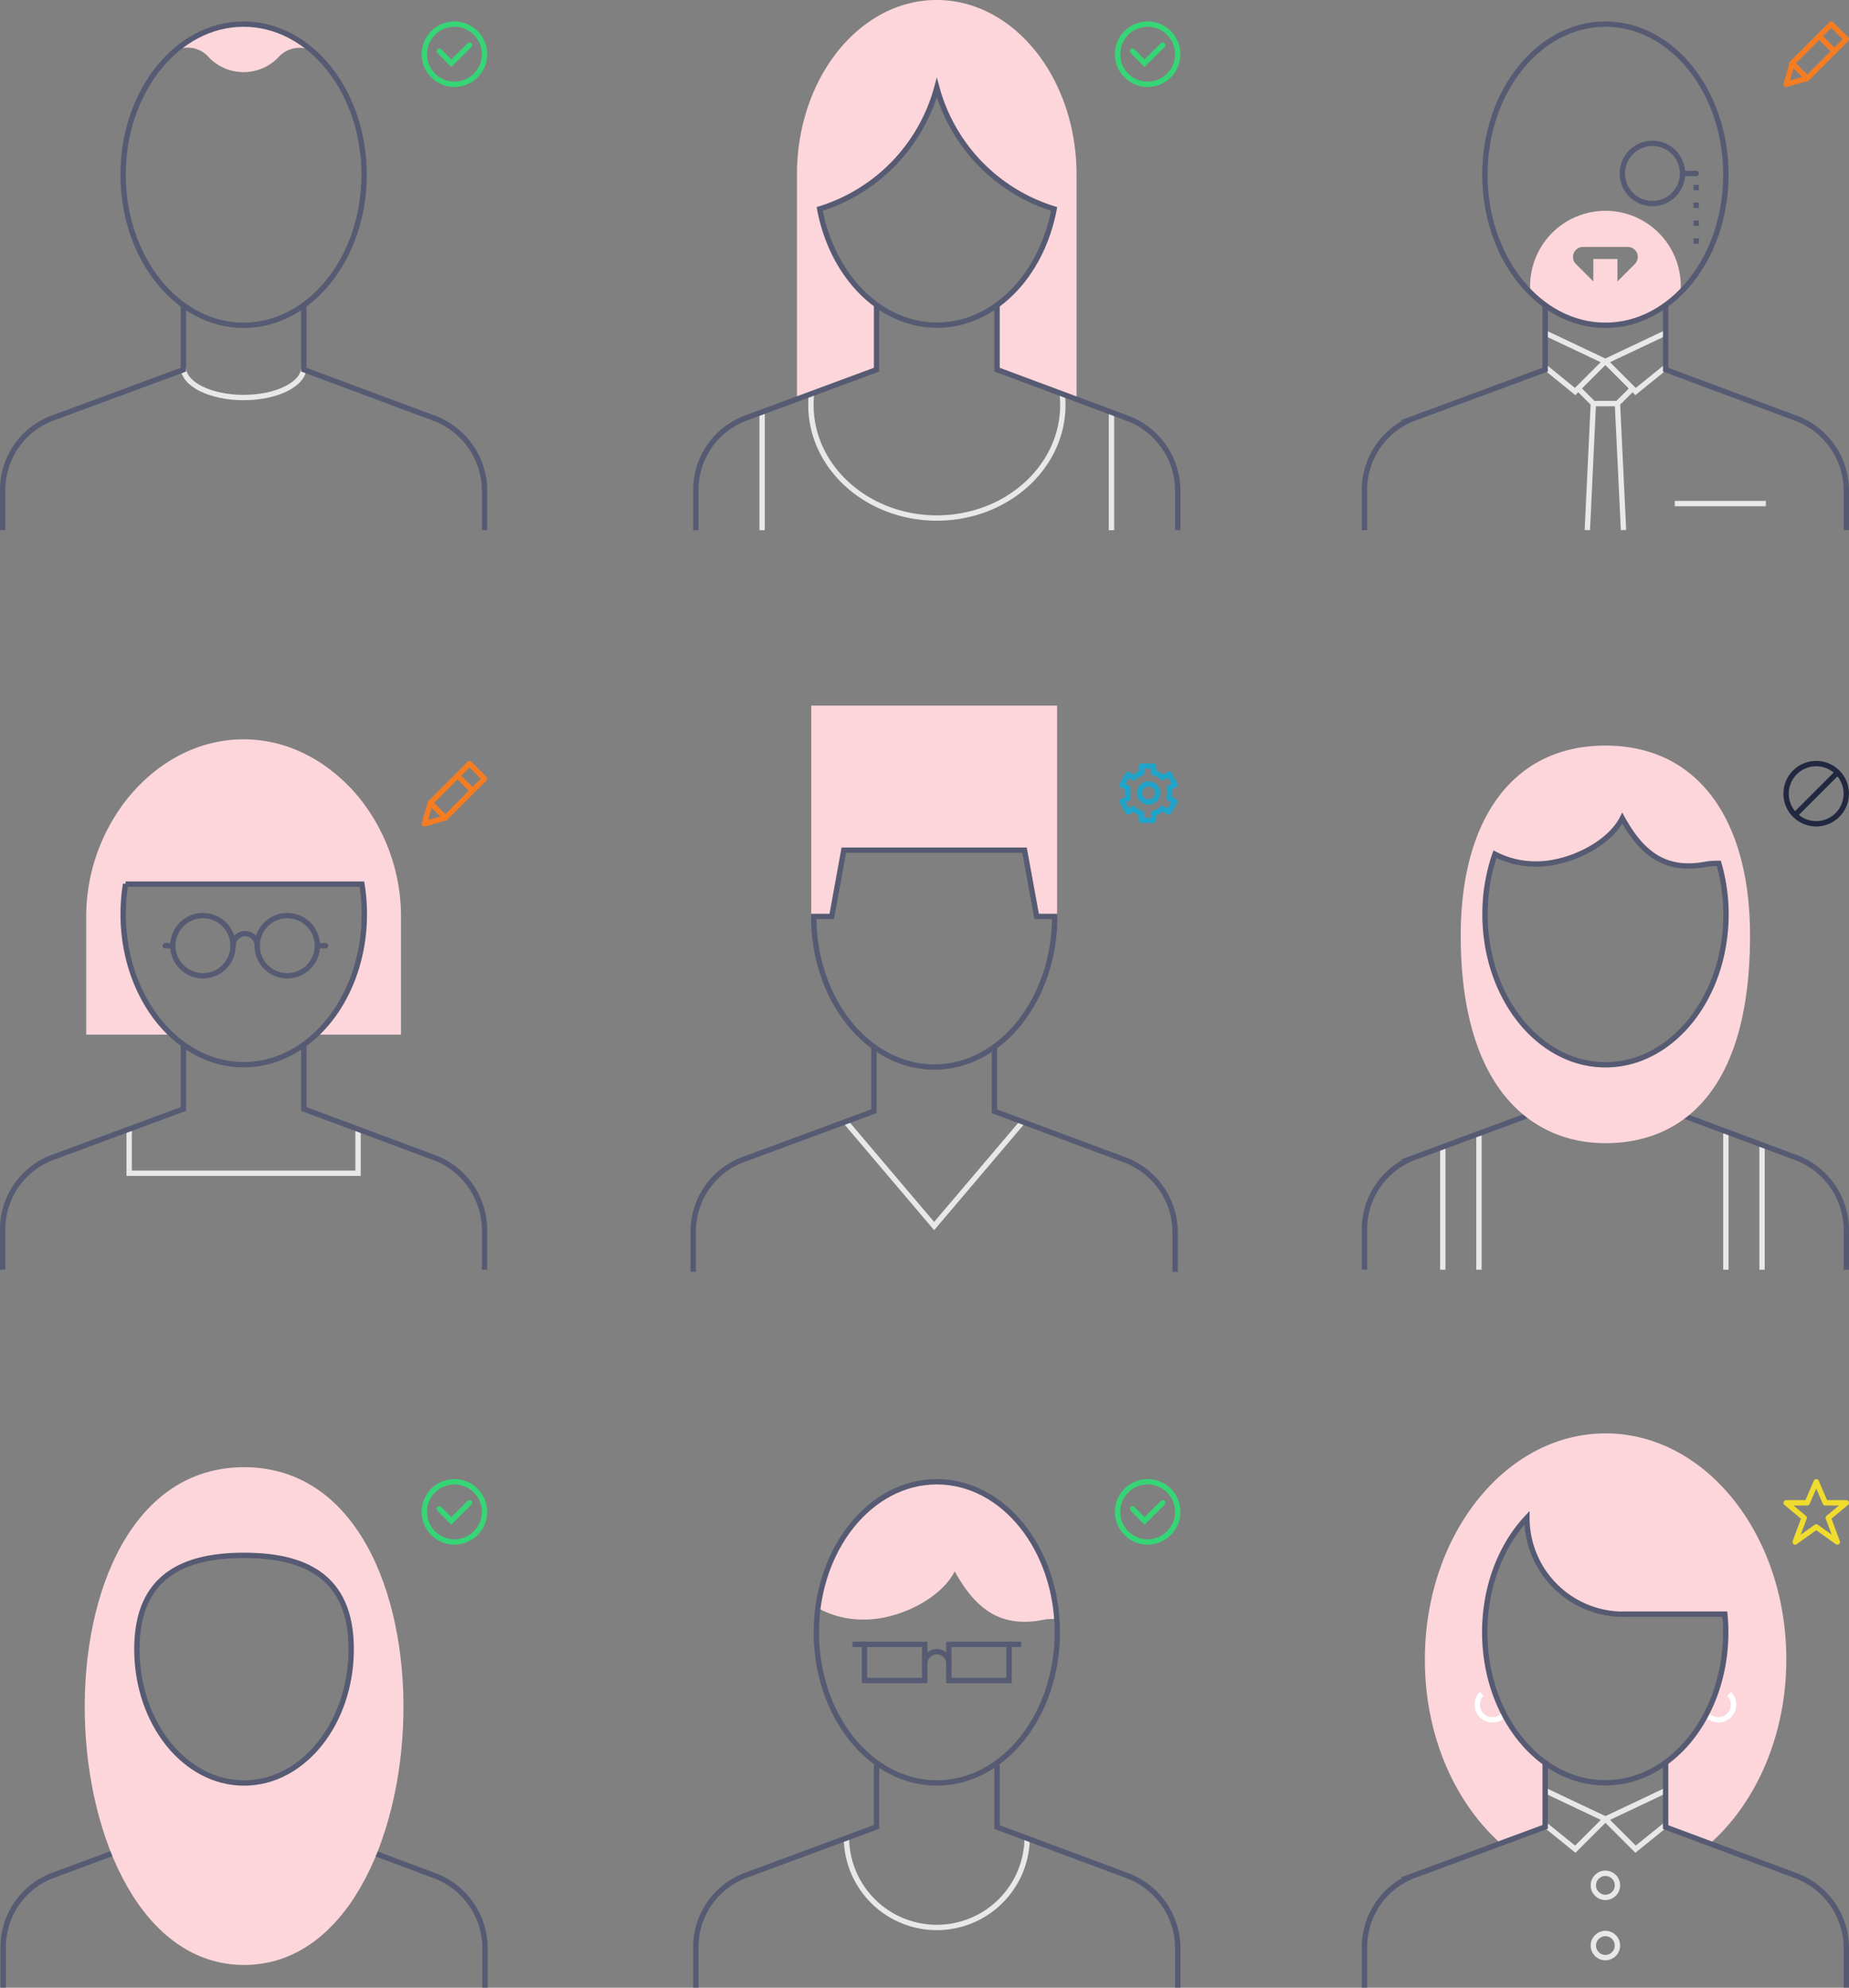 <svg id="Layer_1" data-name="Layer 1" xmlns="http://www.w3.org/2000/svg" xmlns:xlink="http://www.w3.org/1999/xlink" viewBox="0 0 345.12 371.02"><rect x="0" y="0" width="345.12" height="371.02" fill="#808080" stroke="none"/><defs><style>.cls-1,.cls-11,.cls-12,.cls-13,.cls-14,.cls-15,.cls-16,.cls-17,.cls-18,.cls-19,.cls-20,.cls-3,.cls-4,.cls-5,.cls-7{fill:none;}.cls-2{fill:#fcd6da;}.cls-19,.cls-20,.cls-3,.cls-7{stroke:#565b73;}.cls-11,.cls-12,.cls-14,.cls-19,.cls-20,.cls-3,.cls-4,.cls-5,.cls-7{stroke-miterlimit:10;}.cls-4{stroke:#fff;}.cls-5{stroke:#e8e8e8;}.cls-6{clip-path:url(#clip-path);}.cls-11,.cls-15,.cls-7{stroke-linecap:round;}.cls-8{clip-path:url(#clip-path-2);}.cls-9{clip-path:url(#clip-path-3);}.cls-10{clip-path:url(#clip-path-4);}.cls-11,.cls-12{stroke:#36d576;}.cls-13,.cls-14{stroke:#222840;}.cls-13,.cls-15,.cls-16,.cls-17,.cls-18{stroke-linejoin:round;}.cls-15,.cls-16{stroke:#f47c22;}.cls-17{stroke:#efdc2e;}.cls-18{stroke:#21a4c9;}.cls-19,.cls-20{stroke-linecap:square;}.cls-20{stroke-dasharray:0.02 3.31;}</style><clipPath id="clip-path"><path class="cls-1" d="M288.41,195.38V207l-24.32,9a14.32,14.32,0,0,0-9.41,13.46V237h89.94v-7.5A14.48,14.48,0,0,0,335.05,216l-24.16-9V195.38"/></clipPath><clipPath id="clip-path-2"><path class="cls-1" d="M163.61,57.34V69l-24.32,9a14.32,14.32,0,0,0-9.41,13.46v7.5h89.94v-7.5A14.48,14.48,0,0,0,210.26,78L186.1,69V57.34"/></clipPath><clipPath id="clip-path-3"><path class="cls-1" d="M34.23,195.38V207L9.91,216A14.32,14.32,0,0,0,.5,229.48V237H90.44v-7.5A14.48,14.48,0,0,0,80.87,216l-24.16-9V195.38"/></clipPath><clipPath id="clip-path-4"><path class="cls-1" d="M163.12,195.79v11.62l-24.32,9a14.32,14.32,0,0,0-9.41,13.46v7.5h89.94v-7.5a14.48,14.48,0,0,0-9.57-13.46l-24.16-9V195.79"/></clipPath></defs><title>people-profiles</title><path class="cls-2" d="M280.13,344.11l8.28-3.07V329.12h0.13c-6.79-4.84-11.38-14-11.38-24.43,0-8.55,3.06-16.2,7.87-21.35a18,18,0,0,0,18,18H322c0.11,1.11.17,2.23,0.17,3.37,0,10.47-4.59,19.6-11.38,24.43h0.14V341l8.27,3.09c8.6-7.64,14.22-20.19,14.22-34.38,0-23.29-15.1-42.16-33.73-42.16s-33.73,18.88-33.73,42.16C265.92,323.93,271.54,336.47,280.13,344.11Z"/><path class="cls-2" d="M67.12,149c-5.54-6.78-13.19-11-21.64-11s-16.11,4.19-21.65,11a35.44,35.44,0,0,0-7.74,22.47v21.65H32c-5.46-5.13-9-13.29-9-22.49a35.07,35.07,0,0,1,.45-5.62H67.51a35.07,35.07,0,0,1,.45,5.62c0,9.19-3.53,17.36-9,22.49H74.85V171.48A35.44,35.44,0,0,0,67.12,149Z"/><path class="cls-3" d="M23.44,165a35.07,35.07,0,0,0-.45,5.62c0,15.52,10.07,28.11,22.49,28.11S68,186.17,68,170.65a35.06,35.06,0,0,0-.45-5.62H23.44Z"/><path class="cls-2" d="M299.65,39.35A14.05,14.05,0,0,0,285.6,53.4c0,0.4,0,.8.06,1.19a19.07,19.07,0,0,0,28,0c0-.39.06-0.79,0.06-1.19A14.05,14.05,0,0,0,299.65,39.35Zm5.49,9.94-3.24,3.24V48.34h-4.5v4.19l-3.24-3.24a1.87,1.87,0,0,1,1.32-3.2h8.33A1.87,1.87,0,0,1,305.14,49.29Z"/><path class="cls-4" d="M276.56,316.19a2.81,2.81,0,0,0,4,4"/><path class="cls-4" d="M322.74,316.19a2.81,2.81,0,0,1-4,4"/><path class="cls-5" d="M191.72,342.91a16.86,16.86,0,0,1-33.73,0"/><g class="cls-6"><rect class="cls-5" x="269.3" y="207.75" width="6.75" height="31.48"/><rect class="cls-5" x="322.14" y="207.75" width="6.75" height="31.48"/></g><path class="cls-3" d="M344.62,237v-7.5A14.48,14.48,0,0,0,335.05,216l-24.16-9V195.38"/><path class="cls-3" d="M288.41,195.38V207l-24.32,9a14.32,14.32,0,0,0-9.41,13.46V237"/><path class="cls-2" d="M178.2,293.3c4.22,7.68,9.13,10.58,16.8,9,0.76-.15,1.4-0.05,2.16-0.14-1-14.36-10.65-25.62-22.39-25.62-11.19,0-20.46,10.21-22.19,23.58a17.43,17.43,0,0,0,8.7,2.18C167.76,302.34,175.67,298.35,178.2,293.3Z"/><path class="cls-3" d="M172.61,310.55a2.25,2.25,0,0,1,4.5,0"/><ellipse class="cls-3" cx="174.86" cy="304.69" rx="22.49" ry="28.11"/><ellipse class="cls-3" cx="299.65" cy="32.61" rx="22.49" ry="28.11"/><circle class="cls-3" cx="37.88" cy="176.52" r="5.62"/><circle class="cls-3" cx="53.62" cy="176.52" r="5.62"/><path class="cls-3" d="M43.5,176.52a2.25,2.25,0,1,1,4.5,0"/><path class="cls-2" d="M57.66,9l-2.58-1.8a18.49,18.49,0,0,0-19.23,0L33.27,9l-0.46.37a5.27,5.27,0,0,1,5.91,1.05,9,9,0,0,0,13.5,0,5.27,5.27,0,0,1,5.9-1Z"/><ellipse class="cls-3" cx="45.47" cy="32.61" rx="22.49" ry="28.11"/><path class="cls-2" d="M299.65,139.17c-17.43,0-27,14-27,35.42,0,28.67,13.32,38.79,27,38.79s27-9,27-38.79C326.64,153.16,317.08,139.17,299.65,139.17Zm0,59.59c-12.42,0-22.49-12.58-22.49-28.11a34.1,34.1,0,0,1,1.86-11.2,16.47,16.47,0,0,0,7.77,1.83c6.14,0,13.62-3.77,16-8.54,4,7.26,8.64,10,15.88,8.54a19.39,19.39,0,0,1,2.13-.12,34.41,34.41,0,0,1,1.32,9.5C322.14,186.17,312.07,198.75,299.65,198.75Z"/><path class="cls-3" d="M320.82,161.15a19.39,19.39,0,0,0-2.13.12c-7.24,1.45-11.89-1.28-15.88-8.54-2.39,4.77-9.87,8.54-16,8.54a16.47,16.47,0,0,1-7.77-1.83,34.1,34.1,0,0,0-1.86,11.2c0,15.52,10.07,28.11,22.49,28.11s22.49-12.58,22.49-28.11A34.41,34.41,0,0,0,320.82,161.15Z"/><polygon class="cls-2" points="151.42 131.71 151.42 171.06 155.25 171.06 157.5 158.69 191.25 158.72 193.48 171.06 197.31 171.06 197.31 131.71 151.42 131.71"/><path class="cls-3" d="M191.23,158.69H157.5l-2.25,12.37h-3.37c0,15.52,10.07,28.11,22.49,28.11s22.49-12.58,22.49-28.11h-3.37Z"/><rect class="cls-3" x="161.36" y="306.93" width="11.24" height="6.75"/><rect class="cls-3" x="177.1" y="306.93" width="11.24" height="6.75"/><line class="cls-3" x1="188.35" y1="306.93" x2="190.6" y2="306.93"/><line class="cls-3" x1="159.12" y1="306.93" x2="161.36" y2="306.93"/><line class="cls-7" x1="59.67" y1="176.52" x2="60.79" y2="176.52"/><circle class="cls-3" cx="308.43" cy="32.38" r="5.62"/><line class="cls-7" x1="314.48" y1="32.38" x2="316.6" y2="32.38"/><line class="cls-7" x1="30.86" y1="176.52" x2="31.98" y2="176.52"/><path class="cls-5" d="M56.71,68.58c0,3.1-5,5.62-11.24,5.62s-11.24-2.52-11.24-5.62"/><path class="cls-3" d="M90.44,98.94v-7.5A14.48,14.48,0,0,0,80.87,78L56.71,69V57"/><path class="cls-3" d="M34.23,57V69L9.91,78A14.32,14.32,0,0,0,.5,91.44v7.5"/><path class="cls-2" d="M163.61,69v-12C158.32,53.1,154.39,46.67,153,39a32.65,32.65,0,0,0,21.89-22.66A32.65,32.65,0,0,0,196.75,39c-1.43,7.65-5.36,14.08-10.65,17.91V69l14.84,5.48V32.61C200.94,14.67,189.35.11,175,0h-0.33c-14.33.11-25.92,14.66-25.92,32.6V74.49Z"/><g class="cls-8"><line class="cls-5" x1="142.25" y1="76.95" x2="142.25" y2="99.13"/><path class="cls-5" d="M207.46,76.95V99.13"/><path class="cls-5" d="M198.26,73.47a19.21,19.21,0,0,1,.12,2.1c0,11.66-10.53,21.12-23.51,21.12s-23.51-9.45-23.51-21.12a19.2,19.2,0,0,1,.13-2.21"/></g><path class="cls-3" d="M219.83,98.94v-7.5A14.48,14.48,0,0,0,210.26,78L186.1,69V57.14"/><path class="cls-3" d="M163.61,57.14V69l-24.32,9a14.32,14.32,0,0,0-9.41,13.46v7.5"/><path class="cls-5" d="M310.9,62.14l-11.24,5.32,5.62,5.62,5.62-4.54m-22.49,0L294,73.08l5.62-5.62-11.24-5.32"/><polyline class="cls-5" points="304.42 72.81 301.9 75.33 297.4 75.33 294.88 72.81"/><line class="cls-5" x1="297.4" y1="75.33" x2="296.28" y2="98.94"/><line class="cls-5" x1="301.9" y1="75.33" x2="303.03" y2="98.94"/><path class="cls-3" d="M344.62,98.94v-7.5A14.48,14.48,0,0,0,335.05,78L310.9,69V57.14"/><path class="cls-3" d="M288.41,57.14V69l-24.32,9a14.32,14.32,0,0,0-9.41,13.46v7.5"/><path class="cls-5" d="M310.9,334.22l-11.24,5.32,5.62,5.62,5.62-4.54m-22.49,0,5.62,4.54,5.62-5.62-11.24-5.32"/><path class="cls-3" d="M344.62,371v-7.5a14.48,14.48,0,0,0-9.57-13.46l-24.16-9V329.22"/><path class="cls-3" d="M288.41,329.22V341l-24.32,9a14.32,14.32,0,0,0-9.41,13.46V371"/><path class="cls-3" d="M219.83,371v-7.5a14.48,14.48,0,0,0-9.57-13.46l-24.16-9V329.42"/><path class="cls-3" d="M163.61,329.42V341l-24.32,9a14.32,14.32,0,0,0-9.41,13.46V371"/><circle class="cls-5" cx="299.65" cy="351.91" r="2.25"/><circle class="cls-5" cx="299.65" cy="363.15" r="2.25"/><g class="cls-9"><polyline class="cls-5" points="66.83 204.38 66.83 218.99 24.11 218.99 24.11 204.38"/></g><path class="cls-3" d="M90.44,237v-7.5A14.48,14.48,0,0,0,80.87,216l-24.16-9V195.18"/><path class="cls-3" d="M34.23,195.18V207L9.91,216A14.32,14.32,0,0,0,.5,229.48V237"/><g class="cls-10"><path class="cls-5" d="M174.36,181.18L194.6,205l-20.24,23.85L154.13,205Z"/></g><path class="cls-3" d="M219.34,237.39v-7.5a14.48,14.48,0,0,0-9.57-13.46l-24.16-9V195.59"/><path class="cls-3" d="M163.12,195.59v11.82l-24.32,9a14.32,14.32,0,0,0-9.41,13.46v7.5"/><polyline class="cls-11" points="87.63 8.43 84.23 11.8 82.01 9.55"/><circle class="cls-12" cx="84.82" cy="10.12" r="5.62"/><polyline class="cls-11" points="217.02 280.51 213.62 283.89 211.4 281.63"/><circle class="cls-12" cx="214.21" cy="282.2" r="5.62"/><polyline class="cls-11" points="87.63 280.51 84.23 283.89 82.01 281.63"/><circle class="cls-12" cx="84.82" cy="282.2" r="5.62"/><polyline class="cls-11" points="217.02 8.43 213.62 11.8 211.4 9.55"/><circle class="cls-12" cx="214.21" cy="10.12" r="5.62"/><line class="cls-13" x1="342.98" y1="144.19" x2="335.03" y2="152.14"/><circle class="cls-14" cx="339" cy="148.16" r="5.62" transform="translate(-5.48 283.09) rotate(-45)"/><polygon class="cls-15" points="337.32 14.62 333.38 15.74 334.51 11.8 341.81 4.5 344.63 7.31 337.32 14.62"/><line class="cls-16" x1="339.57" y1="6.75" x2="342.38" y2="9.56"/><line class="cls-15" x1="334.51" y1="11.81" x2="337.32" y2="14.62"/><polygon class="cls-15" points="83.14 152.66 79.2 153.78 80.33 149.85 87.63 142.54 90.44 145.35 83.14 152.66"/><line class="cls-16" x1="85.38" y1="144.79" x2="88.2" y2="147.6"/><line class="cls-15" x1="80.33" y1="149.85" x2="83.14" y2="152.66"/><polygon class="cls-17" points="339.01 276.58 340.69 280.51 344.63 280.51 341.25 283.32 342.94 287.82 339 285.01 335.07 287.82 336.75 283.32 333.38 280.51 337.32 280.51 339.01 276.58"/><circle class="cls-18" cx="214.38" cy="148.01" r="1.69"/><path class="cls-18" d="M218.33,148a4,4,0,0,0-.11-0.91l1.12-.65-1.12-1.95-1.21.65a4.56,4.56,0,0,0-1.67-.91V143h-2.25v1.29a3.81,3.81,0,0,0-1.48.91l-1.07-.65-1.1,1.95,1.13,0.65a3.88,3.88,0,0,0-.11.91,4,4,0,0,0,.11.91l-1.12.65,1.12,1.95,1-.65a3.84,3.84,0,0,0,1.48.91v1.29h2.25v-1.29a4.54,4.54,0,0,0,1.67-.91l1.17,0.65,1.15-1.95-1.11-.65A4,4,0,0,0,218.33,148Z"/><path class="cls-3" d="M90.53,371v-7.5A14.48,14.48,0,0,0,81,350.06L56.8,341V329.42"/><path class="cls-3" d="M34.32,329.42V341l-24.32,9A14.32,14.32,0,0,0,.59,363.52V371"/><path class="cls-2" d="M45.56,273.86c-41.6,0-37.68,92.91,0,92.91S87.16,273.86,45.56,273.86Zm0,58.94c-11,0-20-11.19-20-25s8.95-17.49,20-17.49,20,3.7,20,17.49S56.6,332.79,45.56,332.79Z"/><line class="cls-19" x1="316.6" y1="35" x2="316.6" y2="35.01"/><line class="cls-20" x1="316.6" y1="38.32" x2="316.6" y2="43.33"/><line class="cls-19" x1="316.6" y1="44.99" x2="316.6" y2="45"/><path class="cls-3" d="M65.55,307.81c0,13.8-8.95,25-20,25s-20-11.19-20-25,8.95-17.49,20-17.49S65.55,294,65.55,307.81Z"/><path class="cls-3" d="M303,301.31a18,18,0,0,1-18-18c-4.82,5.16-7.87,12.81-7.87,21.35,0,15.52,10.07,28.11,22.49,28.11s22.49-12.58,22.49-28.11c0-1.14-.06-2.27-0.17-3.37H303Z"/><path class="cls-3" d="M174.86,16.36A32.65,32.65,0,0,1,153,39c2.32,12.43,11.24,21.69,21.89,21.69S194.42,51.45,196.75,39A32.65,32.65,0,0,1,174.86,16.36Z"/><line class="cls-5" x1="312.6" y1="94" x2="329.6" y2="94"/></svg>